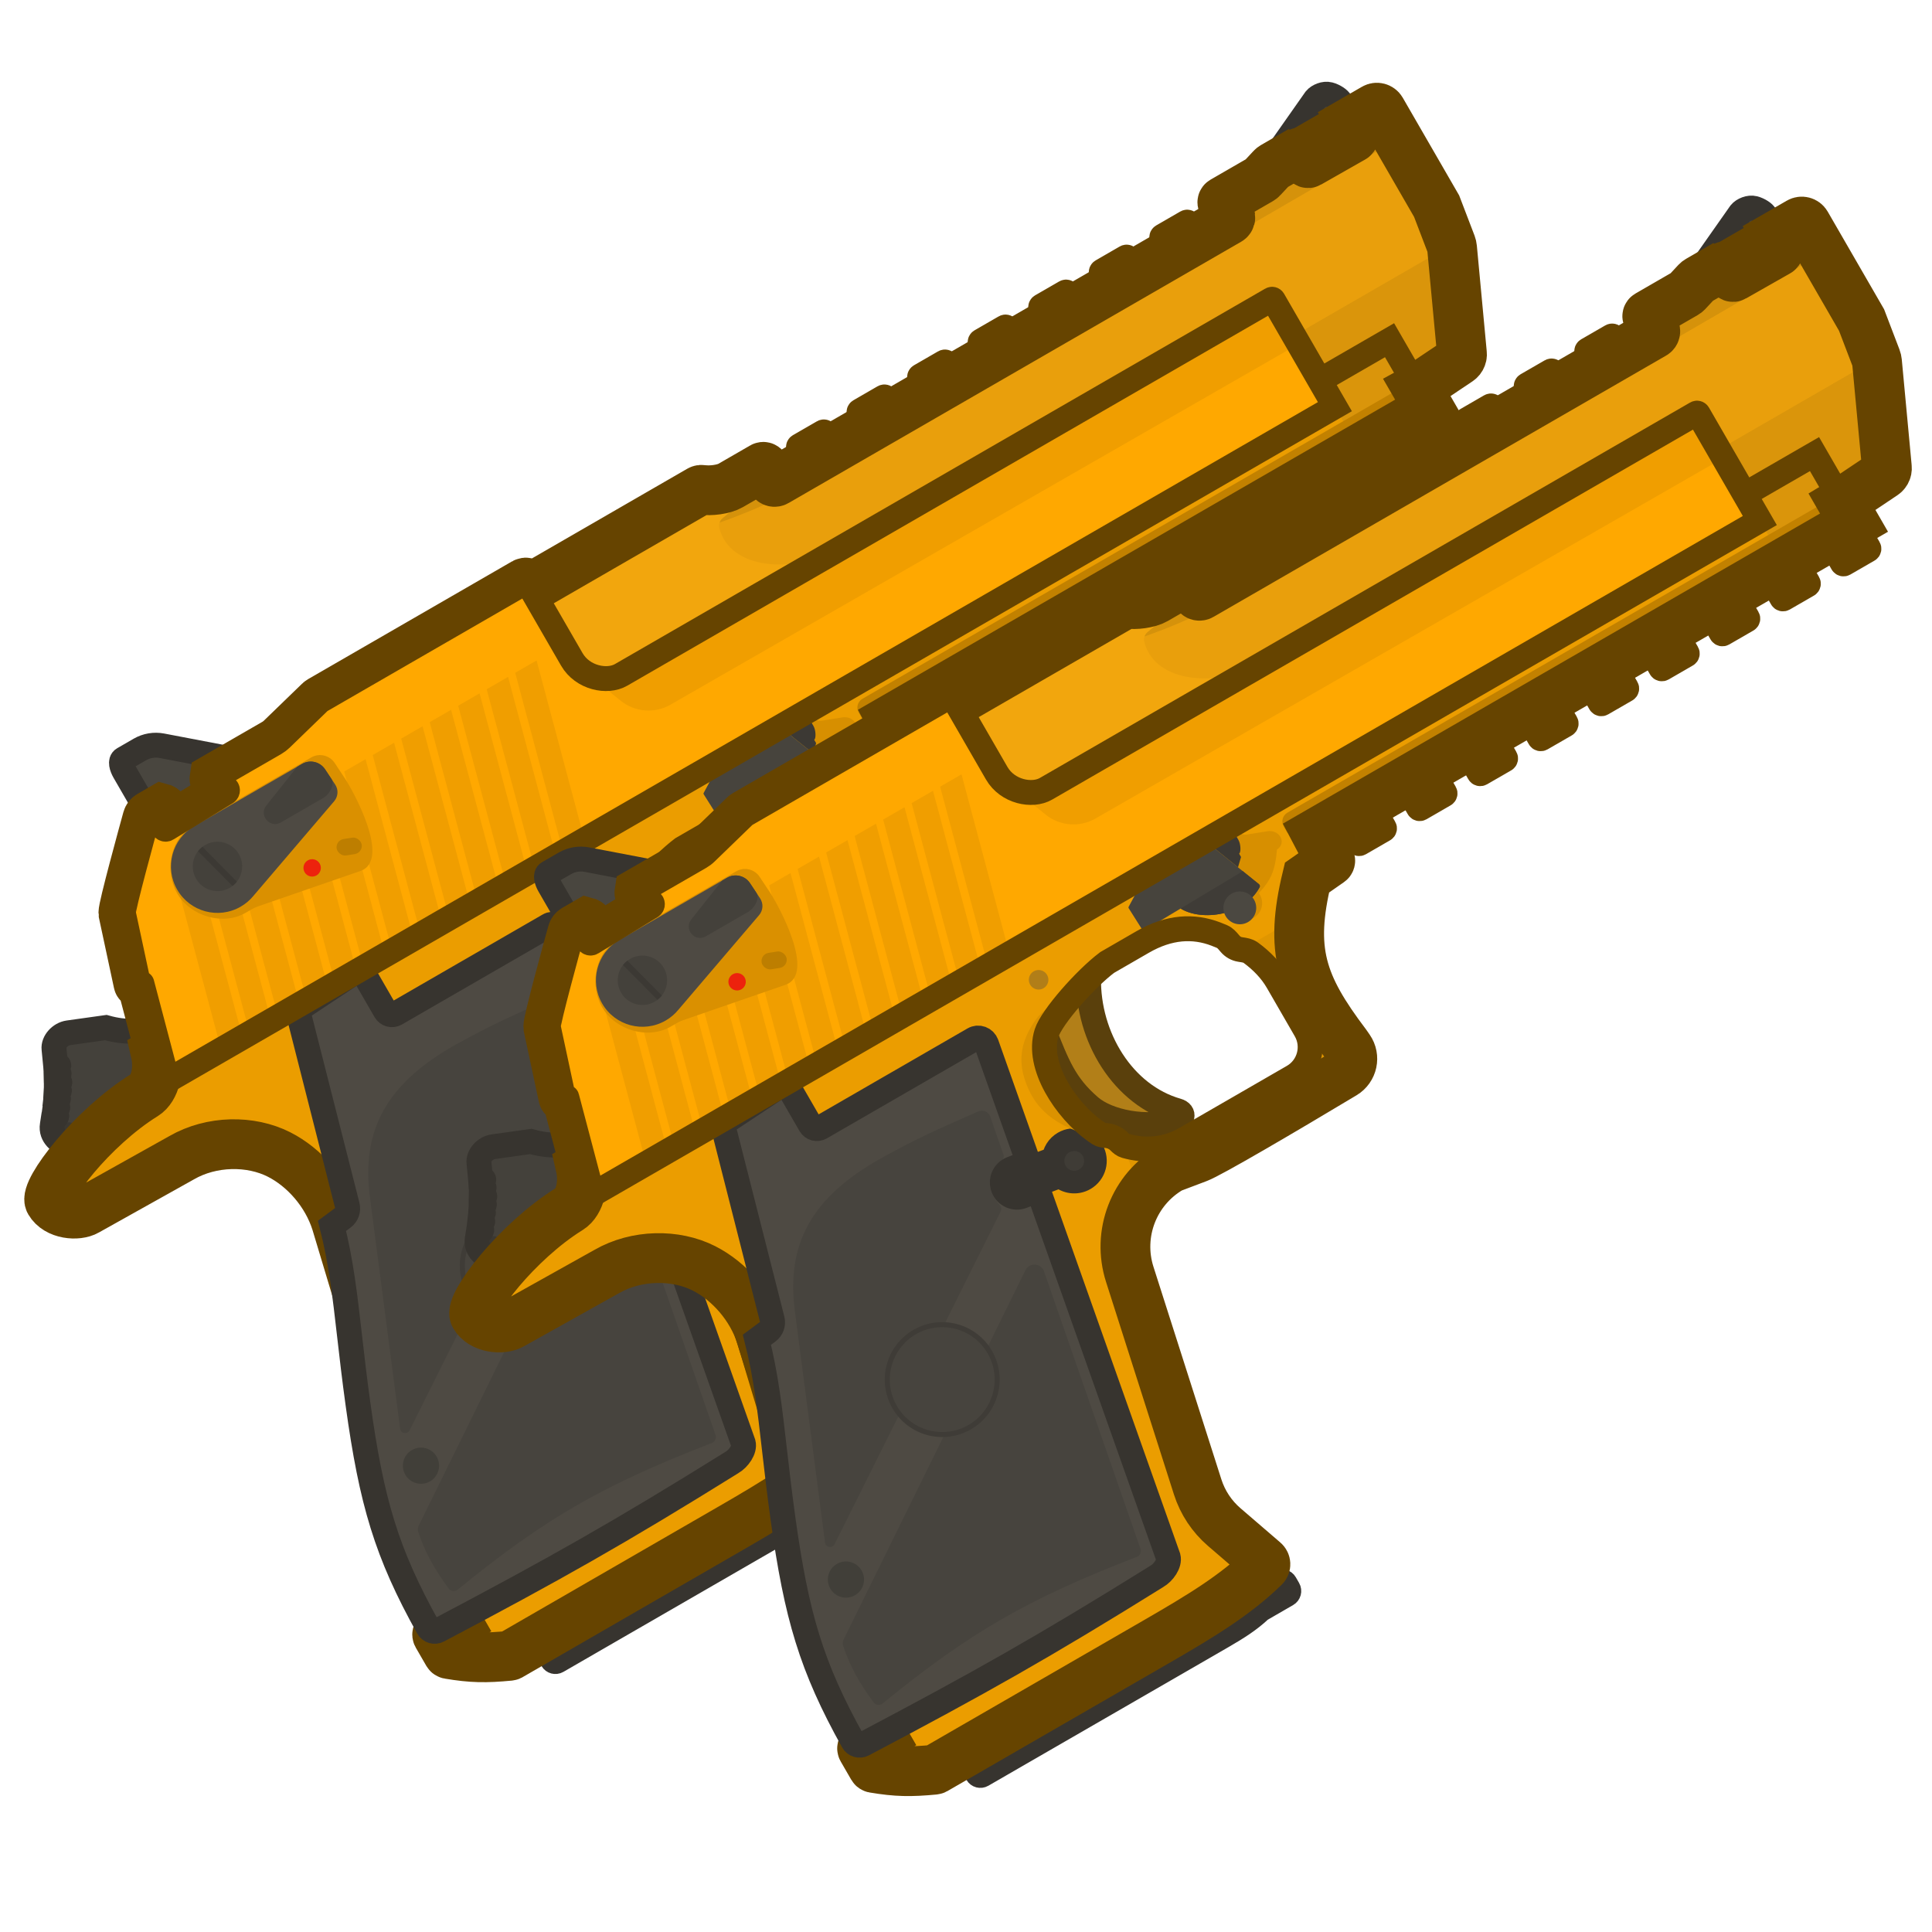 <svg width="110" height="110" viewBox="0 0 110 110" fill="none" xmlns="http://www.w3.org/2000/svg">
<g clip-path="url(#clip0_2397_1733)">
<path d="M42.834 56.756C39.742 55.876 37.728 52.561 37.782 49.189L36.171 50.514L35.218 52.18C35.995 54.125 36.406 55.268 37.857 56.524C38.9 57.425 41.117 57.83 42.773 57.328C42.984 57.263 43.08 57.175 43.103 57.069C43.128 56.955 43.067 56.822 42.834 56.756Z" fill="#B27F18" stroke="#5A400C" stroke-width="1.417" stroke-miterlimit="3.994"/>
<path fill-rule="evenodd" clip-rule="evenodd" d="M2.978 64.056C2.997 63.941 3.015 63.83 3.031 63.721L3.221 63.576C3.236 63.565 3.239 63.545 3.229 63.529L3.091 63.309C3.094 63.284 3.097 63.258 3.101 63.233L3.278 63.082C3.291 63.071 3.294 63.052 3.286 63.038L3.149 62.807C3.152 62.781 3.154 62.755 3.157 62.729L3.316 62.594C3.33 62.582 3.332 62.562 3.322 62.547L3.186 62.346C3.188 62.322 3.189 62.297 3.19 62.273L3.371 62.136C3.387 62.124 3.39 62.101 3.377 62.086L3.205 61.885C3.205 61.852 3.206 61.82 3.206 61.787L3.393 61.661C3.41 61.649 3.413 61.624 3.399 61.608L3.203 61.393C3.203 61.369 3.202 61.345 3.201 61.321L3.357 61.175C3.371 61.163 3.372 61.141 3.359 61.127L3.184 60.925C3.182 60.894 3.18 60.862 3.178 60.829L3.334 60.705C3.35 60.692 3.352 60.667 3.337 60.653L3.15 60.465C3.13 60.231 3.105 59.984 3.075 59.719C3.029 59.318 3.429 58.87 3.887 58.806L6.025 58.506C8.326 59.152 9.721 58.222 10.734 56.464L14.375 59.398L12.641 61.415C12.473 61.61 12.227 61.741 11.97 61.722C8.71 61.48 6.787 62.6 4.941 64.829C4.567 65.281 4.048 65.235 3.765 65.155C3.432 65.062 2.875 64.673 2.978 64.056ZM12.437 59.214C12.596 58.747 12.347 58.239 11.88 58.08C11.413 57.92 10.906 58.17 10.746 58.636C10.587 59.103 10.836 59.611 11.303 59.77C11.77 59.93 12.277 59.681 12.437 59.214Z" fill="#44413B"/>
<circle cx="3.914" cy="64.381" r="0.481" transform="rotate(-98.696 3.914 64.381)" fill="#3B3833"/>
<path fill-rule="evenodd" clip-rule="evenodd" d="M2.978 64.056C2.997 63.941 3.015 63.83 3.031 63.721L3.221 63.576C3.236 63.565 3.239 63.545 3.229 63.529L3.091 63.309C3.094 63.284 3.097 63.258 3.101 63.233L3.278 63.082C3.291 63.071 3.294 63.052 3.286 63.038L3.149 62.807C3.152 62.781 3.154 62.755 3.157 62.729L3.316 62.594C3.33 62.582 3.332 62.562 3.322 62.547L3.186 62.346C3.188 62.322 3.189 62.297 3.19 62.273L3.371 62.136C3.387 62.124 3.39 62.101 3.377 62.086L3.205 61.885C3.205 61.852 3.206 61.82 3.206 61.787L3.393 61.661C3.41 61.649 3.413 61.624 3.399 61.608L3.203 61.393C3.203 61.369 3.202 61.345 3.201 61.321L3.357 61.175C3.371 61.163 3.372 61.141 3.359 61.127L3.184 60.925C3.182 60.894 3.18 60.862 3.178 60.829L3.334 60.705C3.35 60.692 3.352 60.667 3.337 60.653L3.15 60.465C3.13 60.231 3.105 59.984 3.075 59.719C3.029 59.318 3.429 58.87 3.887 58.806L6.025 58.506C8.326 59.152 9.721 58.222 10.734 56.464L14.375 59.398L12.641 61.415C12.473 61.61 12.227 61.741 11.97 61.722C8.71 61.48 6.787 62.6 4.941 64.829C4.567 65.281 4.048 65.235 3.765 65.155C3.432 65.062 2.875 64.673 2.978 64.056ZM12.437 59.214C12.596 58.747 12.347 58.239 11.88 58.08C11.413 57.92 10.906 58.17 10.746 58.636C10.587 59.103 10.836 59.611 11.303 59.77C11.77 59.93 12.277 59.681 12.437 59.214Z" stroke="#37342F" stroke-width="1.417" stroke-miterlimit="3.994"/>
<path fill-rule="evenodd" clip-rule="evenodd" d="M77.036 7.845L74.513 9.279C74.473 9.302 74.421 9.281 74.409 9.237L74.289 8.821C74.25 8.686 74.095 8.623 73.974 8.694L73.276 9.096C73.249 9.112 73.215 9.108 73.193 9.088L72.504 9.486C72.467 9.507 72.433 9.534 72.404 9.565L71.863 10.146C71.834 10.177 71.8 10.204 71.763 10.226L69.63 11.457C69.596 11.477 69.584 11.521 69.604 11.555L70.028 12.29C70.078 12.375 70.048 12.483 69.964 12.532L68.321 13.48C68.237 13.529 68.128 13.5 68.079 13.415L67.655 12.68C67.635 12.646 67.591 12.634 67.557 12.654L66.183 13.447C66.149 13.467 66.137 13.511 66.157 13.545L66.581 14.28C66.63 14.365 66.601 14.474 66.516 14.523L64.874 15.471C64.789 15.52 64.681 15.491 64.632 15.406L64.207 14.671C64.188 14.636 64.144 14.625 64.109 14.645L62.735 15.438C62.701 15.458 62.689 15.502 62.709 15.536L63.133 16.271C63.182 16.356 63.153 16.464 63.068 16.513L61.426 17.461C61.342 17.51 61.233 17.481 61.184 17.396L60.76 16.661C60.74 16.627 60.696 16.615 60.662 16.635L59.288 17.428C59.253 17.448 59.242 17.492 59.261 17.526L59.686 18.261C59.735 18.346 59.706 18.454 59.621 18.503L57.979 19.452C57.894 19.5 57.785 19.471 57.736 19.387L57.312 18.652C57.292 18.617 57.248 18.606 57.214 18.625L55.84 19.419C55.806 19.439 55.794 19.482 55.814 19.517L56.238 20.252C56.287 20.337 56.258 20.445 56.173 20.494L54.531 21.442C54.446 21.491 54.338 21.462 54.289 21.377L53.865 20.642C53.845 20.608 53.801 20.596 53.766 20.616L52.393 21.409C52.358 21.429 52.346 21.473 52.366 21.507L52.791 22.242C52.84 22.327 52.81 22.435 52.726 22.484L51.084 23.433C50.999 23.482 50.89 23.452 50.841 23.368L50.417 22.633C50.397 22.598 50.353 22.587 50.319 22.606L48.945 23.4C48.911 23.419 48.899 23.463 48.919 23.498L49.343 24.233C49.392 24.317 49.363 24.426 49.278 24.475L47.636 25.423C47.551 25.472 47.443 25.443 47.394 25.358L46.969 24.623C46.95 24.589 46.906 24.577 46.871 24.597L45.498 25.39C45.463 25.41 45.451 25.454 45.471 25.488L45.895 26.223C45.944 26.308 45.915 26.416 45.831 26.465L44.188 27.413C44.104 27.462 43.995 27.433 43.946 27.349L43.522 26.614C43.502 26.579 43.458 26.567 43.424 26.587L41.596 27.642C41.202 27.87 40.451 27.961 39.992 27.889C39.938 27.881 39.884 27.889 39.837 27.916L30.209 33.475L32.558 37.543C32.788 37.942 33.131 38.23 33.51 38.41L33.509 38.41C34.139 38.708 34.87 38.71 35.361 38.426L72.391 17.047C72.427 17.026 72.474 17.039 72.495 17.076L76.725 24.404L80.707 22.105L83.051 20.534C83.192 20.439 83.265 20.27 83.236 20.102L81.796 11.736L78.642 6.274C78.563 6.136 78.387 6.089 78.249 6.168L77.001 6.889L77.025 6.929C77.046 6.963 77.035 7.008 77 7.029L76.48 7.329C76.606 7.311 76.905 7.583 77.053 7.737C77.084 7.77 77.076 7.822 77.036 7.845Z" fill="#F2A60D"/>
<path d="M31.211 93.38L31.073 92.978L44.273 85.117L44.808 86.042L31.569 93.403L31.211 93.38Z" fill="#3F3C37"/>
<path fill-rule="evenodd" clip-rule="evenodd" d="M8.86 59.932C9.081 60.889 8.837 61.973 8.231 62.349C5.242 64.2 2.477 67.808 2.832 68.424C3.253 69.153 4.422 69.237 4.941 68.937L10.342 65.919C12.047 64.934 14.27 64.912 15.889 65.732C17.338 66.468 18.611 67.917 19.143 69.597L25.934 92.177L26.039 92.36L24.928 93.001C24.893 93.021 24.882 93.065 24.901 93.1L25.503 94.142C25.514 94.16 25.533 94.173 25.554 94.177C26.881 94.398 27.646 94.405 29.012 94.278C29.022 94.277 29.032 94.273 29.041 94.268L41.628 87.001C44.221 85.504 46.144 84.335 47.793 82.731C47.882 82.643 47.877 82.498 47.782 82.416L45.509 80.461C44.804 79.854 44.282 79.064 43.999 78.179L40.132 66.073C39.392 63.757 40.366 61.238 42.472 60.022C42.48 60.018 42.488 60.014 42.497 60.01L43.995 59.444C44.654 59.204 48.804 56.771 52.317 54.662C52.815 54.363 52.955 53.706 52.624 53.229L52.445 52.97C49.878 49.577 49.225 47.617 50.222 43.484L51.518 42.581C51.547 42.56 51.557 42.523 51.542 42.491L50.737 40.959L81.369 23.274L79.115 19.37L8.86 59.932ZM38.842 48.317L40.864 47.149C42.371 46.279 43.758 46.21 45.031 46.697C45.149 46.742 45.266 46.79 45.381 46.839C45.555 46.914 45.681 47.062 45.804 47.208C45.819 47.226 45.835 47.244 45.851 47.263C45.992 47.427 46.19 47.538 46.404 47.573C46.429 47.577 46.454 47.581 46.479 47.585C46.668 47.614 46.861 47.644 47.014 47.756C47.657 48.226 48.184 48.779 48.546 49.406L50.139 52.165C50.674 53.093 50.356 54.279 49.428 54.815L43.304 58.351C42.207 58.984 41.015 59.076 39.889 58.759C39.75 58.719 39.636 58.623 39.535 58.52C39.33 58.312 39.058 58.19 38.774 58.17C38.632 58.16 38.487 58.136 38.367 58.058C38.291 58.009 38.217 57.958 38.143 57.905C36.494 56.726 34.798 54.186 35.394 52.331C35.688 51.418 37.606 49.246 38.842 48.317Z" fill="#EB9D00"/>
<path d="M8.791 61.032L9.59 60.57L8.193 56.276C8.173 56.227 8.08 56.225 8.009 56.264C7.941 56.302 7.895 56.379 7.902 56.444L8.18 57.89C8.191 57.946 8.186 58.003 8.165 58.056C8.142 58.114 8.138 58.177 8.152 58.237L8.63 60.191C8.638 60.224 8.649 60.255 8.662 60.286L8.741 60.465L8.684 60.961C8.677 61.02 8.74 61.061 8.791 61.032Z" fill="#D89000"/>
<path d="M74.515 9.281L77.038 7.846C77.077 7.824 77.086 7.772 77.055 7.739C76.906 7.584 76.607 7.312 76.481 7.33L77.001 7.03C77.036 7.01 77.048 6.965 77.026 6.93L76.32 5.791C76.255 5.651 75.961 5.452 75.679 5.38C75.406 5.31 75.052 5.458 74.897 5.646L72.948 8.42C72.899 8.489 72.895 8.579 72.937 8.652L73.18 9.071C73.2 9.106 73.243 9.118 73.278 9.098L73.975 8.695C74.097 8.625 74.252 8.688 74.291 8.822L74.41 9.238C74.423 9.283 74.474 9.304 74.515 9.281Z" fill="#44413B" stroke="#37342F" stroke-width="1.417" stroke-miterlimit="3.994"/>
<path d="M73.668 19.109C73.253 18.389 72.838 17.67 72.422 16.951L47.582 31.292C45.212 32.66 41.555 32.458 40.954 30.058C40.903 29.853 40.986 29.641 41.146 29.504C41.952 28.812 42.906 28.154 44.188 27.414C71.642 11.564 74.608 9.852 79.183 7.21L81.796 11.737L82.215 14.174L73.668 19.109Z" fill="#E99F0C"/>
<path d="M45.192 27.901C43.597 28.753 42.545 29.183 40.97 29.756C41.004 29.66 41.065 29.572 41.145 29.503C41.944 28.818 42.889 28.165 44.154 27.433L79.182 7.21L79.596 7.927L45.192 27.901Z" fill="#D5920B"/>
<path d="M73.668 19.109L76.725 24.405L80.707 22.106L83.051 20.535C83.127 20.484 83.183 20.411 83.214 20.329C83.241 20.258 83.249 20.181 83.236 20.103L82.215 14.175L73.668 19.109Z" fill="#DA950B"/>
<path d="M83.237 20.103L82.676 14.11C82.67 14.045 82.655 13.981 82.631 13.92L81.797 11.737L83.237 20.103Z" fill="#D08F0B"/>
<path d="M80.452 21.687L81.368 23.273L50.736 40.958L50.798 41.078L49.141 40.94C49.118 40.938 49.097 40.925 49.085 40.905L48.893 40.572C48.734 40.297 48.828 39.946 49.103 39.787L80.452 21.687Z" fill="#C28100"/>
<path d="M52.289 40.062L53.126 41.512C53.146 41.547 53.19 41.559 53.224 41.539L54.598 40.745C54.633 40.726 54.644 40.682 54.624 40.647L53.787 39.197L52.289 40.062Z" fill="#EB9D00"/>
<path d="M55.737 38.072L56.574 39.522C56.594 39.556 56.638 39.568 56.672 39.548L58.046 38.755C58.08 38.735 58.092 38.691 58.072 38.657L57.235 37.207L55.737 38.072Z" fill="#EB9D00"/>
<path d="M59.184 36.082L60.021 37.531C60.041 37.566 60.085 37.578 60.119 37.558L61.493 36.764C61.528 36.745 61.539 36.701 61.52 36.666L60.682 35.217L59.184 36.082Z" fill="#EB9D00"/>
<path d="M62.632 34.091L63.469 35.541C63.489 35.575 63.533 35.587 63.567 35.567L64.941 34.774C64.975 34.754 64.987 34.71 64.967 34.676L64.13 33.226L62.632 34.091Z" fill="#EB9D00"/>
<path d="M66.079 32.101L66.916 33.55C66.936 33.585 66.98 33.597 67.015 33.577L68.388 32.784C68.423 32.764 68.435 32.72 68.415 32.685L67.578 31.236L66.079 32.101Z" fill="#EB9D00"/>
<path d="M69.527 30.11L70.364 31.56C70.384 31.594 70.428 31.606 70.462 31.586L71.836 30.793C71.87 30.773 71.882 30.729 71.862 30.695L71.025 29.245L69.527 30.11Z" fill="#EB9D00"/>
<path d="M72.975 28.12L73.812 29.57C73.832 29.604 73.875 29.616 73.91 29.596L75.284 28.803C75.318 28.783 75.33 28.739 75.31 28.704L74.473 27.255L72.975 28.12Z" fill="#EB9D00"/>
<path d="M76.422 26.129L77.259 27.579C77.279 27.613 77.323 27.625 77.357 27.605L78.731 26.812C78.766 26.792 78.777 26.748 78.757 26.714L77.92 25.264L76.422 26.129Z" fill="#EB9D00"/>
<path d="M79.87 24.139L80.707 25.589C80.727 25.623 80.771 25.635 80.805 25.615L82.179 24.822C82.213 24.802 82.225 24.758 82.205 24.724C81.989 24.349 81.444 23.4 81.368 23.274L79.87 24.139Z" fill="#EB9D00"/>
<path d="M52.289 40.062L53.126 41.512C53.146 41.547 53.19 41.559 53.224 41.539L54.598 40.745C54.633 40.726 54.644 40.682 54.624 40.647L53.787 39.197L52.289 40.062Z" stroke="#664400" stroke-width="1.417" stroke-miterlimit="3.994"/>
<path d="M55.737 38.072L56.574 39.522C56.594 39.556 56.638 39.568 56.672 39.548L58.046 38.755C58.08 38.735 58.092 38.691 58.072 38.657L57.235 37.207L55.737 38.072Z" stroke="#664400" stroke-width="1.417" stroke-miterlimit="3.994"/>
<path d="M59.184 36.082L60.021 37.531C60.041 37.566 60.085 37.578 60.119 37.558L61.493 36.764C61.528 36.745 61.539 36.701 61.52 36.666L60.682 35.217L59.184 36.082Z" stroke="#664400" stroke-width="1.417" stroke-miterlimit="3.994"/>
<path d="M62.632 34.091L63.469 35.541C63.489 35.575 63.533 35.587 63.567 35.567L64.941 34.774C64.975 34.754 64.987 34.71 64.967 34.676L64.13 33.226L62.632 34.091Z" stroke="#664400" stroke-width="1.417" stroke-miterlimit="3.994"/>
<path d="M66.079 32.101L66.916 33.55C66.936 33.585 66.98 33.597 67.015 33.577L68.388 32.784C68.423 32.764 68.435 32.72 68.415 32.685L67.578 31.236L66.079 32.101Z" stroke="#664400" stroke-width="1.417" stroke-miterlimit="3.994"/>
<path d="M69.527 30.11L70.364 31.56C70.384 31.594 70.428 31.606 70.462 31.586L71.836 30.793C71.87 30.773 71.882 30.729 71.862 30.695L71.025 29.245L69.527 30.11Z" stroke="#664400" stroke-width="1.417" stroke-miterlimit="3.994"/>
<path d="M72.975 28.12L73.812 29.57C73.832 29.604 73.875 29.616 73.91 29.596L75.284 28.803C75.318 28.783 75.33 28.739 75.31 28.704L74.473 27.255L72.975 28.12Z" stroke="#664400" stroke-width="1.417" stroke-miterlimit="3.994"/>
<path d="M76.422 26.129L77.259 27.579C77.279 27.613 77.323 27.625 77.357 27.605L78.731 26.812C78.766 26.792 78.777 26.748 78.757 26.714L77.92 25.264L76.422 26.129Z" stroke="#664400" stroke-width="1.417" stroke-miterlimit="3.994"/>
<path d="M79.87 24.139L80.707 25.589C80.727 25.623 80.771 25.635 80.805 25.615L82.179 24.822C82.213 24.802 82.225 24.758 82.205 24.724C81.989 24.349 81.444 23.4 81.368 23.274L79.87 24.139Z" stroke="#664400" stroke-width="1.417" stroke-miterlimit="3.994"/>
<circle cx="34.938" cy="49.301" r="0.557" transform="rotate(-30 34.938 49.301)" fill="#B17E18"/>
<path d="M43.191 42.099L43.023 45.245C43.73 45.678 44.859 45.746 45.848 45.396L45.861 45.42C46.128 45.882 46.718 46.04 47.18 45.773C47.642 45.506 47.801 44.916 47.534 44.454C47.516 44.424 47.498 44.394 47.477 44.366C48.172 43.616 48.406 43.087 48.51 41.883C49.093 41.509 48.65 40.7 47.915 40.853L46.783 41.034C46.633 41.058 46.481 41.013 46.368 40.912L46.078 40.652C46.015 40.596 45.935 40.565 45.855 40.561L43.191 42.099Z" fill="#D78F00"/>
<path d="M37.538 60.602C38.085 60.286 38.273 59.586 37.957 59.039C37.641 58.491 36.941 58.304 36.393 58.62C36.059 58.813 35.858 59.15 35.826 59.508L34.08 60.163C33.824 60.259 33.694 60.545 33.79 60.801C33.886 61.058 34.172 61.188 34.429 61.092L36.174 60.438C36.532 60.781 37.087 60.862 37.538 60.602Z" fill="#57534B" stroke="#37342F" stroke-width="1.417" stroke-miterlimit="3.994"/>
<path d="M38.209 48.844L35.389 50.962C35.159 51.135 34.947 51.334 34.78 51.569C33.836 52.902 33.674 54.183 34.475 55.754C35.148 57.074 36.504 57.873 38.296 58.247C38.359 58.26 38.425 58.26 38.488 58.248L38.856 58.178C38.829 58.174 38.802 58.171 38.775 58.169C38.632 58.159 38.487 58.135 38.367 58.057C38.292 58.008 38.217 57.957 38.144 57.904C36.495 56.725 34.798 54.185 35.395 52.331C35.642 51.563 37.037 49.905 38.209 48.844Z" fill="#DB9200"/>
<path d="M45.343 86.713L31.725 94.575C31.627 94.632 31.502 94.598 31.446 94.501L31.067 93.845C31.011 93.747 31.044 93.622 31.142 93.566L48.679 83.596C48.782 83.537 48.913 83.573 48.972 83.675L49.156 83.994C49.216 84.097 49.181 84.229 49.077 84.288L47.569 85.159C46.941 85.748 46.301 86.16 45.343 86.713Z" fill="#46433C"/>
<path d="M31.073 92.978L31.21 93.379L31.442 93.394L31.14 93.566C31.043 93.623 31.009 93.748 31.066 93.845L31.444 94.501C31.501 94.599 31.626 94.632 31.723 94.576L45.341 86.713C46.3 86.16 46.94 85.748 47.568 85.159L49.076 84.289C49.179 84.229 49.215 84.097 49.155 83.994L48.971 83.676C48.912 83.573 48.781 83.538 48.678 83.596L44.701 85.857L44.273 85.117L31.073 92.978Z" stroke="#37342F" stroke-width="1.417" stroke-miterlimit="3.994"/>
<circle cx="36.966" cy="59.614" r="0.564" transform="rotate(-30 36.966 59.614)" fill="#3F3C36"/>
<path d="M44.589 41.525L47.483 43.86C47.535 43.902 47.551 43.974 47.519 44.033C46.641 45.664 44.223 45.981 43.022 45.245L41.009 46.455C40.942 46.495 40.856 46.474 40.814 46.408L40.065 45.222C40.051 45.2 40.05 45.172 40.062 45.15L40.938 43.526L44.427 41.512C44.478 41.482 44.543 41.487 44.589 41.525Z" fill="#47443D"/>
<path d="M46.563 43.116L47.484 43.86C47.536 43.901 47.552 43.974 47.52 44.033C46.642 45.663 44.224 45.981 43.023 45.245C38.502 47.962 45.601 43.694 46.563 43.116Z" fill="#3F3C37"/>
<circle cx="46.395" cy="45.207" r="0.934" transform="rotate(-30 46.395 45.207)" fill="#4B4841"/>
<path d="M46.293 42.897L44.592 41.524C44.546 41.487 44.481 41.482 44.43 41.512L45.672 40.795C45.809 40.715 45.985 40.762 46.064 40.9L46.318 41.339C46.455 41.577 46.469 42.054 46.356 42.119L46.467 42.311L46.293 42.897Z" fill="#3C3934"/>
<path d="M12.877 45.128L9.508 47.193C9.402 47.257 9.268 47.176 9.276 47.052L9.336 46.191C9.344 46.069 9.213 45.988 9.108 46.049L8.57 46.359C8.533 46.38 8.487 46.368 8.466 46.331L7.081 43.934C6.928 43.668 6.828 43.329 7.022 43.217L7.963 42.673C8.343 42.454 8.789 42.378 9.22 42.461L12.544 43.095C12.609 43.108 12.666 43.148 12.699 43.206L12.994 43.716C13.015 43.753 13.002 43.8 12.965 43.821L12.285 44.202C12.187 44.257 12.181 44.397 12.275 44.461L12.883 44.872C12.975 44.934 12.972 45.071 12.877 45.128Z" fill="#49463F" stroke="#37342F" stroke-width="1.417" stroke-miterlimit="3.994"/>
<path d="M49.828 45.666L46.5 47.587C46.681 47.616 46.864 47.647 47.011 47.755C47.654 48.224 48.181 48.778 48.543 49.405L50.136 52.164C50.672 53.092 50.353 54.278 49.426 54.814L43.301 58.35C42.204 58.983 41.012 59.074 39.886 58.757C39.809 58.736 39.74 58.696 39.676 58.648C40.137 59.633 40.432 60.56 40.703 61.705C41.138 61.028 41.734 60.445 42.469 60.021C42.477 60.016 42.486 60.012 42.494 60.009L43.993 59.443C44.651 59.202 48.801 56.769 52.314 54.66C52.812 54.362 52.952 53.705 52.622 53.227L52.442 52.968C50.372 50.233 49.547 48.428 49.828 45.666Z" fill="#E09600"/>
<path d="M68.079 13.417C68.128 13.502 68.236 13.531 68.321 13.482L66.516 14.524L64.873 15.473L63.068 16.515L61.426 17.463L59.62 18.505L57.978 19.454L56.173 20.496L54.531 21.444L52.725 22.486L51.083 23.434L49.278 24.477L47.636 25.425L45.83 26.467C45.915 26.418 45.944 26.31 45.895 26.225L45.471 25.49C45.451 25.456 45.463 25.412 45.497 25.392L46.871 24.599C46.905 24.579 46.949 24.591 46.969 24.625L47.393 25.36C47.442 25.445 47.551 25.474 47.636 25.425L49.278 24.477C49.362 24.428 49.392 24.319 49.343 24.235L48.918 23.5C48.898 23.465 48.91 23.421 48.945 23.402L50.318 22.608C50.353 22.588 50.397 22.6 50.417 22.635L50.841 23.37C50.89 23.454 50.998 23.483 51.083 23.434L52.725 22.486C52.81 22.437 52.839 22.329 52.79 22.244L52.366 21.509C52.346 21.475 52.358 21.431 52.392 21.411L53.766 20.618C53.8 20.598 53.844 20.61 53.864 20.644L54.288 21.379C54.337 21.464 54.446 21.493 54.531 21.444L56.173 20.496C56.258 20.447 56.287 20.338 56.238 20.254L55.813 19.519C55.794 19.484 55.805 19.441 55.84 19.421L57.214 18.628C57.248 18.608 57.292 18.619 57.312 18.654L57.736 19.389C57.785 19.474 57.893 19.503 57.978 19.454L59.62 18.505C59.705 18.456 59.734 18.348 59.685 18.263L59.261 17.528C59.241 17.494 59.253 17.45 59.287 17.43L60.661 16.637C60.696 16.617 60.739 16.629 60.759 16.663L61.184 17.398C61.233 17.483 61.341 17.512 61.426 17.463L63.068 16.515C63.153 16.466 63.182 16.358 63.133 16.273L62.709 15.538C62.689 15.504 62.7 15.46 62.735 15.44L64.109 14.646C64.143 14.627 64.187 14.639 64.207 14.673L64.631 15.408C64.68 15.492 64.789 15.522 64.873 15.473L66.516 14.524C66.6 14.476 66.629 14.367 66.581 14.282L66.156 13.547C66.136 13.513 66.148 13.469 66.183 13.449L67.556 12.656C67.591 12.636 67.635 12.648 67.654 12.682L68.079 13.417Z" fill="#F2A60D" stroke="#664400" stroke-width="1.417" stroke-miterlimit="3.994"/>
<path fill-rule="evenodd" clip-rule="evenodd" d="M8.86 59.932C9.081 60.889 8.837 61.973 8.231 62.349C5.242 64.2 2.477 67.808 2.832 68.424C3.253 69.153 4.422 69.237 4.941 68.937L10.342 65.919C12.047 64.934 14.27 64.912 15.889 65.732C17.338 66.468 18.611 67.917 19.143 69.597L25.934 92.177L26.039 92.36L24.928 93.001C24.893 93.021 24.882 93.065 24.901 93.1L25.503 94.142C25.514 94.16 25.533 94.173 25.554 94.177C26.881 94.398 27.646 94.405 29.012 94.278C29.022 94.277 29.032 94.273 29.041 94.268L41.628 87.001C44.221 85.504 46.144 84.335 47.793 82.731C47.882 82.643 47.877 82.498 47.782 82.416L45.509 80.461C44.804 79.854 44.282 79.064 43.999 78.179L40.132 66.073C39.392 63.757 40.366 61.238 42.472 60.022C42.48 60.018 42.488 60.014 42.497 60.01L43.995 59.444C44.654 59.204 48.804 56.771 52.317 54.662C52.815 54.363 52.955 53.706 52.624 53.229L52.445 52.97C49.878 49.577 49.225 47.617 50.222 43.484L51.518 42.581C51.547 42.56 51.557 42.523 51.542 42.491L50.737 40.959L81.369 23.274L79.115 19.37L8.86 59.932ZM38.842 48.317L40.864 47.149C42.371 46.279 43.758 46.21 45.031 46.697C45.149 46.742 45.266 46.79 45.381 46.839C45.555 46.914 45.681 47.062 45.804 47.208C45.819 47.226 45.835 47.244 45.851 47.263C45.992 47.427 46.19 47.538 46.404 47.573C46.429 47.577 46.454 47.581 46.479 47.585C46.668 47.614 46.861 47.644 47.014 47.756C47.657 48.226 48.184 48.779 48.546 49.406L50.139 52.165C50.674 53.093 50.356 54.279 49.428 54.815L43.304 58.351C42.207 58.984 41.015 59.076 39.889 58.759C39.75 58.719 39.636 58.623 39.535 58.52C39.33 58.312 39.058 58.19 38.774 58.17C38.632 58.16 38.487 58.136 38.367 58.058C38.291 58.009 38.217 57.958 38.143 57.905C36.494 56.726 34.798 54.186 35.394 52.331C35.688 51.418 37.606 49.246 38.842 48.317Z" stroke="#664400" stroke-width="1.417" stroke-miterlimit="3.994"/>
<path d="M9.509 47.191L12.878 45.127C12.973 45.069 12.976 44.933 12.884 44.871L12.275 44.459C12.223 44.424 12.201 44.364 12.21 44.308L15.656 42.319C15.78 42.247 15.895 42.16 15.999 42.06L18.195 39.934C18.209 39.92 18.224 39.909 18.24 39.9L29.866 33.188C29.939 33.145 30.032 33.17 30.074 33.243L30.208 33.475L39.836 27.916C39.883 27.889 39.938 27.881 39.991 27.89C40.45 27.962 41.201 27.871 41.596 27.643L43.423 26.588C43.457 26.568 43.501 26.58 43.521 26.614L43.945 27.349C43.994 27.434 44.103 27.463 44.188 27.414L69.963 12.533C70.047 12.483 70.077 12.375 70.028 12.29L69.603 11.555C69.584 11.521 69.595 11.477 69.63 11.457L71.762 10.226C71.799 10.204 71.833 10.178 71.862 10.146L72.403 9.566C72.432 9.534 72.466 9.508 72.503 9.486L73.192 9.088C73.214 9.108 73.248 9.113 73.275 9.097L73.973 8.694C74.094 8.624 74.249 8.686 74.288 8.821L74.408 9.237C74.421 9.282 74.472 9.303 74.512 9.28L77.035 7.845C77.075 7.823 77.084 7.77 77.052 7.738C76.904 7.583 76.618 7.341 76.479 7.329L76.999 7.029C77.034 7.009 77.045 6.963 77.024 6.929L77 6.89L78.249 6.169C78.386 6.089 78.562 6.137 78.641 6.274L81.795 11.737L82.63 13.919C82.653 13.98 82.668 14.044 82.674 14.109L83.235 20.103C83.24 20.134 83.242 20.166 83.241 20.197C83.239 20.242 83.229 20.286 83.213 20.328C83.182 20.41 83.126 20.483 83.05 20.534L80.707 22.105L80.696 22.111L81.367 23.272L50.735 40.958L51.54 42.489C51.555 42.521 51.545 42.559 51.516 42.579L50.22 43.483C49.223 47.616 49.876 49.575 52.443 52.968L52.623 53.227C52.953 53.705 52.813 54.362 52.315 54.66C48.802 56.769 44.652 59.203 43.993 59.443L42.495 60.009C42.489 60.011 42.483 60.014 42.477 60.017L42.47 60.021C40.364 61.237 39.39 63.756 40.13 66.072L43.997 78.177C44.28 79.063 44.803 79.853 45.507 80.46L47.78 82.415C47.875 82.497 47.88 82.642 47.791 82.729C46.142 84.334 44.219 85.503 41.626 87L29.04 94.267C29.03 94.272 29.02 94.275 29.01 94.276C27.644 94.404 26.879 94.397 25.552 94.175C25.531 94.172 25.512 94.159 25.501 94.141L24.899 93.098C24.88 93.064 24.891 93.02 24.926 93L26.037 92.358L25.932 92.176L19.142 69.596C18.609 67.916 17.336 66.466 15.886 65.731C14.268 64.91 12.045 64.933 10.34 65.917L4.939 68.936C4.42 69.236 3.251 69.152 2.83 68.423C2.475 67.807 5.24 64.198 8.23 62.347C8.835 61.972 9.079 60.887 8.858 59.93L9.083 59.801L8.078 55.992C8.073 55.971 8.051 55.959 8.03 55.965L7.926 55.998C7.905 56.005 7.882 55.992 7.878 55.97L7.025 51.989C6.994 51.697 8.179 47.387 8.393 46.612C8.415 46.535 8.465 46.471 8.534 46.431L9.225 46.032C9.29 46.05 9.342 46.112 9.337 46.19L9.277 47.051C9.269 47.174 9.403 47.256 9.509 47.191Z" stroke="#664400" stroke-width="2.834" stroke-miterlimit="3.994"/>
<path d="M17.057 57.954L19.776 68.647C19.841 68.902 19.745 69.171 19.534 69.327L18.902 69.794C19.419 71.835 19.634 73.712 19.901 76.048C20.034 77.209 20.18 78.484 20.383 79.949C21.154 85.526 22.006 88.416 24.372 92.663C24.486 92.866 24.743 92.94 24.949 92.832C31.522 89.366 35.261 87.26 41.669 83.27C42.057 83.045 42.413 82.528 42.32 82.172L35.04 61.619C34.972 61.428 34.76 61.331 34.571 61.404L34.012 61.622C33.582 61.79 33.097 61.577 32.93 61.147C32.762 60.717 32.975 60.232 33.405 60.065L34.033 59.82C34.214 59.749 34.307 59.548 34.242 59.365L31.971 52.953C31.866 52.656 31.517 52.528 31.245 52.685L22.53 57.717C22.324 57.836 22.06 57.765 21.941 57.559L20.882 55.724C20.696 55.402 20.276 55.303 19.965 55.509L17.327 57.255C17.098 57.407 16.989 57.688 17.057 57.954Z" fill="#4E4A43"/>
<path d="M34.19 65.838C34.416 65.38 35.081 65.421 35.249 65.903L40.742 81.704C40.806 81.888 40.71 82.089 40.529 82.159C34.351 84.549 31.067 86.422 26.058 90.507C25.901 90.635 25.665 90.609 25.544 90.445C24.707 89.303 24.186 88.346 23.815 87.229C23.774 87.107 23.785 86.974 23.842 86.858L34.19 65.838Z" fill="#47443E"/>
<circle cx="23.969" cy="83.45" r="1.03" transform="rotate(-30 23.969 83.45)" fill="#413F39"/>
<path d="M32.942 59.267C32.98 59.376 32.948 59.497 32.864 59.578C32.41 60.014 32.181 60.402 32.16 60.807C32.139 61.216 32.329 61.642 32.751 62.163C32.824 62.253 32.84 62.377 32.788 62.481L23.322 81.436C23.195 81.69 22.817 81.626 22.78 81.345L21.062 68.164C20.567 64.368 21.989 61.681 25.984 59.457C27.981 58.346 29.234 57.795 31.163 56.946C31.275 56.897 31.39 56.846 31.507 56.795C31.776 56.677 32.089 56.813 32.185 57.09L32.942 59.267Z" fill="#47443E"/>
<circle cx="29.45" cy="72.064" r="3.271" transform="rotate(-30 29.45 72.064)" fill="#3F3C37"/>
<circle cx="29.45" cy="72.065" r="2.985" transform="rotate(-30 29.45 72.065)" fill="#47443E"/>
<path d="M17.057 57.954L19.776 68.647C19.841 68.902 19.745 69.171 19.534 69.327L18.902 69.794C19.419 71.835 19.634 73.712 19.901 76.048C20.034 77.209 20.18 78.484 20.383 79.949C21.154 85.526 22.006 88.416 24.372 92.663C24.486 92.866 24.743 92.94 24.949 92.832C31.522 89.366 35.261 87.26 41.669 83.27C42.057 83.045 42.413 82.528 42.32 82.172L35.04 61.619C34.972 61.428 34.76 61.331 34.571 61.404L34.012 61.622C33.582 61.79 33.097 61.577 32.93 61.147C32.762 60.717 32.975 60.232 33.405 60.065L34.033 59.82C34.214 59.749 34.307 59.548 34.242 59.365L31.971 52.953C31.866 52.656 31.517 52.528 31.245 52.685L22.53 57.717C22.324 57.836 22.06 57.765 21.941 57.559L20.882 55.724C20.696 55.402 20.276 55.303 19.965 55.509L17.327 57.255C17.098 57.407 16.989 57.688 17.057 57.954Z" stroke="#37342F" stroke-width="1.417" stroke-miterlimit="3.994"/>
<path d="M9.509 47.191L12.878 45.127C12.973 45.069 12.976 44.933 12.884 44.871L12.275 44.459C12.223 44.423 12.201 44.364 12.21 44.308L15.656 42.319C15.78 42.247 15.895 42.16 15.999 42.06L18.195 39.933C18.209 39.92 18.224 39.909 18.24 39.899L29.866 33.187C29.939 33.145 30.032 33.17 30.074 33.243L32.557 37.543C33.169 38.603 34.572 38.881 35.361 38.426L72.39 17.047C72.426 17.026 72.473 17.039 72.494 17.075L76.003 23.154L9.625 61.477C9.581 61.503 9.526 61.48 9.513 61.431L8.078 55.992C8.073 55.971 8.051 55.958 8.03 55.965L7.926 55.998C7.905 56.005 7.882 55.992 7.878 55.97L7.025 51.989C6.994 51.696 8.179 47.386 8.393 46.612C8.415 46.535 8.465 46.47 8.534 46.43L9.225 46.032C9.29 46.05 9.342 46.112 9.337 46.19L9.277 47.05C9.269 47.174 9.403 47.256 9.509 47.191Z" fill="#FFA800"/>
<path d="M33.51 38.411C34.139 38.71 34.87 38.711 35.362 38.427L72.391 17.049C72.427 17.028 72.474 17.04 72.495 17.077L73.941 19.582L38.172 40.122C37.27 40.64 36.142 40.549 35.335 39.893L33.51 38.411Z" fill="#F09E00"/>
<path d="M13.812 59.061L12.595 59.764L9.863 49.548L11.08 48.845L13.812 59.061Z" fill="#F09E00"/>
<path d="M15.435 58.124L14.217 58.827L11.485 48.611L12.702 47.909L15.435 58.124Z" fill="#F09E00"/>
<path d="M17.057 57.187L15.84 57.89L13.108 47.675L14.325 46.972L17.057 57.187Z" fill="#F09E00"/>
<path d="M18.68 56.251L17.463 56.953L14.73 46.738L15.948 46.035L18.68 56.251Z" fill="#F09E00"/>
<path d="M20.302 55.314L19.085 56.017L16.353 45.801L17.57 45.098L20.302 55.314Z" fill="#F09E00"/>
<path d="M21.925 54.377L20.708 55.08L17.976 44.864L19.193 44.161L21.925 54.377Z" fill="#F09E00"/>
<path d="M23.547 53.44L22.33 54.143L19.598 43.927L20.815 43.225L23.547 53.44Z" fill="#F09E00"/>
<path d="M25.17 52.504L23.953 53.206L21.221 42.99L22.438 42.288L25.17 52.504Z" fill="#F09E00"/>
<path d="M26.793 51.567L25.575 52.269L22.843 42.054L24.06 41.351L26.793 51.567Z" fill="#F09E00"/>
<path d="M28.415 50.63L27.198 51.333L24.466 41.117L25.683 40.414L28.415 50.63Z" fill="#F09E00"/>
<path d="M30.038 49.693L28.821 50.396L26.088 40.18L27.306 39.477L30.038 49.693Z" fill="#F09E00"/>
<path d="M31.66 48.756L30.443 49.459L27.711 39.243L28.928 38.541L31.66 48.756Z" fill="#F09E00"/>
<path d="M33.283 47.819L32.066 48.522L29.334 38.306L30.551 37.604L33.283 47.819Z" fill="#F09E00"/>
<path d="M17.72 43.126L10.977 47.019C9.685 47.765 9.348 49.58 10.095 50.873C10.841 52.165 12.688 52.719 13.981 51.973L14.345 51.763C14.456 51.699 14.573 51.645 14.694 51.604L20.538 49.583C22.273 48.952 20.11 45.032 19.643 44.328L19.054 43.439C18.762 42.999 18.178 42.861 17.72 43.126Z" fill="#DA9000"/>
<path d="M17.2 43.493L11.057 47.039C9.792 47.77 9.358 49.388 10.089 50.654C10.819 51.92 12.438 52.353 13.703 51.622C13.993 51.455 14.239 51.242 14.438 50.996L19.026 45.619C19.255 45.351 19.279 44.963 19.084 44.669L18.506 43.799C18.22 43.368 17.648 43.234 17.2 43.493Z" fill="#4E4A43"/>
<path d="M16.922 43.653L15.162 45.865C14.718 46.423 15.374 47.184 15.992 46.827L18.396 45.439C18.785 45.215 19.069 44.655 18.872 44.351L18.506 43.799C18.22 43.368 17.648 43.234 17.2 43.492L16.922 43.653Z" fill="#44413B"/>
<circle cx="12.382" cy="49.33" r="1.406" transform="rotate(-30 12.382 49.33)" fill="#44413B"/>
<path d="M13.238 50.445L11.273 48.463C11.345 48.372 11.428 48.288 11.524 48.215L13.488 50.197C13.417 50.288 13.333 50.372 13.238 50.445Z" fill="#3C3934"/>
<rect x="19.094" y="47.844" width="1.443" height="0.946" rx="0.473" transform="rotate(-8.936 19.094 47.844)" fill="#BD7E00"/>
<circle cx="17.773" cy="49.414" r="0.495" transform="rotate(-30 17.773 49.414)" fill="#ED220D"/>
<path d="M9.509 47.191L12.878 45.127C12.973 45.069 12.976 44.933 12.884 44.871L12.275 44.459C12.223 44.423 12.201 44.364 12.21 44.308L15.656 42.319C15.78 42.247 15.895 42.16 15.999 42.06L18.195 39.933C18.209 39.92 18.224 39.909 18.24 39.899L29.866 33.187C29.939 33.145 30.032 33.17 30.074 33.243L32.557 37.543C33.169 38.603 34.572 38.881 35.361 38.426L72.39 17.047C72.426 17.026 72.473 17.039 72.494 17.075L76.003 23.154L9.625 61.477C9.581 61.503 9.526 61.48 9.513 61.431L8.078 55.992C8.073 55.971 8.051 55.958 8.03 55.965L7.926 55.998C7.905 56.005 7.882 55.992 7.878 55.97L7.025 51.989C6.994 51.696 8.179 47.386 8.393 46.612C8.415 46.535 8.465 46.47 8.534 46.43L9.225 46.032C9.29 46.05 9.342 46.112 9.337 46.19L9.277 47.05C9.269 47.174 9.403 47.256 9.509 47.191Z" stroke="#664400" stroke-width="1.417" stroke-miterlimit="3.994"/>
<path d="M67.029 63.24C63.937 62.36 61.923 59.045 61.978 55.673L60.366 56.998L59.413 58.665C60.191 60.609 60.601 61.753 62.052 63.008C63.095 63.91 65.312 64.314 66.968 63.812C67.179 63.748 67.275 63.66 67.298 63.553C67.323 63.439 67.262 63.307 67.029 63.24Z" fill="#B27F18" stroke="#5A400C" stroke-width="1.417" stroke-miterlimit="3.994"/>
<path fill-rule="evenodd" clip-rule="evenodd" d="M27.173 70.54C27.192 70.425 27.21 70.313 27.227 70.204L27.416 70.059C27.431 70.048 27.434 70.028 27.425 70.013L27.286 69.793C27.289 69.767 27.293 69.742 27.296 69.716L27.474 69.565C27.486 69.554 27.49 69.536 27.481 69.521L27.344 69.29C27.347 69.264 27.349 69.238 27.352 69.212L27.511 69.077C27.525 69.066 27.528 69.046 27.518 69.031L27.381 68.83C27.383 68.805 27.384 68.781 27.386 68.756L27.566 68.62C27.582 68.608 27.585 68.585 27.572 68.569L27.4 68.368C27.401 68.336 27.401 68.303 27.401 68.271L27.588 68.144C27.606 68.132 27.608 68.108 27.594 68.092L27.399 67.877C27.398 67.853 27.397 67.829 27.397 67.804L27.552 67.659C27.566 67.646 27.567 67.624 27.555 67.61L27.379 67.409C27.377 67.377 27.375 67.345 27.373 67.313L27.529 67.188C27.546 67.175 27.547 67.151 27.532 67.136L27.346 66.948C27.326 66.714 27.3 66.468 27.27 66.202C27.224 65.802 27.624 65.354 28.082 65.29L30.221 64.99C32.521 65.635 33.916 64.705 34.929 62.947L38.571 65.881L36.836 67.898C36.669 68.094 36.422 68.225 36.166 68.206C32.906 67.963 30.982 69.083 29.137 71.312C28.763 71.764 28.243 71.718 27.96 71.639C27.627 71.545 27.07 71.157 27.173 70.54ZM36.632 65.697C36.792 65.23 36.542 64.723 36.075 64.563C35.609 64.404 35.101 64.653 34.942 65.12C34.782 65.587 35.032 66.094 35.498 66.254C35.965 66.413 36.473 66.164 36.632 65.697Z" fill="#44413B"/>
<circle cx="28.11" cy="70.864" r="0.481" transform="rotate(-98.696 28.11 70.864)" fill="#3B3833"/>
<path fill-rule="evenodd" clip-rule="evenodd" d="M27.173 70.54C27.192 70.425 27.21 70.313 27.227 70.204L27.416 70.059C27.431 70.048 27.434 70.028 27.425 70.013L27.286 69.793C27.289 69.767 27.293 69.742 27.296 69.716L27.474 69.565C27.486 69.554 27.49 69.536 27.481 69.521L27.344 69.29C27.347 69.264 27.349 69.238 27.352 69.212L27.511 69.077C27.525 69.066 27.528 69.046 27.518 69.031L27.381 68.83C27.383 68.805 27.384 68.781 27.386 68.756L27.566 68.62C27.582 68.608 27.585 68.585 27.572 68.569L27.4 68.368C27.401 68.336 27.401 68.303 27.401 68.271L27.588 68.144C27.606 68.132 27.608 68.108 27.594 68.092L27.399 67.877C27.398 67.853 27.397 67.829 27.397 67.804L27.552 67.659C27.566 67.646 27.567 67.624 27.555 67.61L27.379 67.409C27.377 67.377 27.375 67.345 27.373 67.313L27.529 67.188C27.546 67.175 27.547 67.151 27.532 67.136L27.346 66.948C27.326 66.714 27.3 66.468 27.27 66.202C27.224 65.802 27.624 65.354 28.082 65.29L30.221 64.99C32.521 65.635 33.916 64.705 34.929 62.947L38.571 65.881L36.836 67.898C36.669 68.094 36.422 68.225 36.166 68.206C32.906 67.963 30.982 69.083 29.137 71.312C28.763 71.764 28.243 71.718 27.96 71.639C27.627 71.545 27.07 71.157 27.173 70.54ZM36.632 65.697C36.792 65.23 36.542 64.723 36.075 64.563C35.609 64.404 35.101 64.653 34.942 65.12C34.782 65.587 35.032 66.094 35.498 66.254C35.965 66.413 36.473 66.164 36.632 65.697Z" stroke="#37342F" stroke-width="1.417" stroke-miterlimit="3.994"/>
<path fill-rule="evenodd" clip-rule="evenodd" d="M101.231 14.33L98.709 15.765C98.668 15.788 98.617 15.767 98.604 15.722L98.484 15.306C98.446 15.171 98.291 15.109 98.169 15.179L97.472 15.582C97.444 15.597 97.411 15.593 97.388 15.573L96.699 15.971C96.662 15.992 96.628 16.019 96.599 16.051L96.058 16.631C96.029 16.663 95.996 16.689 95.958 16.711L93.826 17.942C93.791 17.962 93.78 18.006 93.799 18.04L94.224 18.775C94.273 18.86 94.244 18.968 94.159 19.017L92.517 19.965C92.432 20.015 92.323 19.985 92.275 19.901L91.85 19.166C91.83 19.131 91.786 19.12 91.752 19.139L90.378 19.933C90.344 19.953 90.332 19.996 90.352 20.031L90.776 20.766C90.825 20.851 90.796 20.959 90.711 21.008L89.069 21.956C88.984 22.005 88.876 21.976 88.827 21.891L88.403 21.156C88.383 21.122 88.339 21.11 88.305 21.13L86.931 21.923C86.896 21.943 86.885 21.987 86.904 22.021L87.329 22.756C87.378 22.841 87.349 22.949 87.264 22.998L85.622 23.947C85.537 23.995 85.428 23.966 85.379 23.882L84.955 23.147C84.935 23.112 84.891 23.101 84.857 23.12L83.483 23.913C83.449 23.933 83.437 23.977 83.457 24.012L83.881 24.747C83.93 24.831 83.901 24.94 83.816 24.989L82.174 25.937C82.089 25.986 81.981 25.957 81.932 25.872L81.507 25.137C81.488 25.103 81.444 25.091 81.409 25.111L80.035 25.904C80.001 25.924 79.989 25.968 80.009 26.002L80.433 26.737C80.483 26.822 80.453 26.93 80.369 26.979L78.726 27.927C78.642 27.976 78.533 27.947 78.484 27.863L78.06 27.128C78.04 27.093 77.996 27.081 77.962 27.101L76.588 27.895C76.554 27.914 76.542 27.958 76.562 27.993L76.986 28.727C77.035 28.812 77.006 28.921 76.921 28.97L75.279 29.918C75.194 29.967 75.086 29.938 75.037 29.853L74.612 29.118C74.593 29.084 74.549 29.072 74.514 29.092L73.14 29.885C73.106 29.905 73.094 29.949 73.114 29.983L73.538 30.718C73.587 30.803 73.558 30.911 73.473 30.96L71.831 31.908C71.746 31.957 71.638 31.928 71.589 31.843L71.165 31.108C71.145 31.074 71.101 31.062 71.067 31.082L69.693 31.875C69.658 31.895 69.647 31.939 69.666 31.974L70.091 32.708C70.14 32.793 70.111 32.902 70.026 32.951L68.384 33.899C68.299 33.948 68.19 33.919 68.141 33.834L67.717 33.099C67.697 33.065 67.653 33.053 67.619 33.073L65.792 34.128C65.397 34.356 64.646 34.447 64.187 34.375C64.134 34.366 64.079 34.374 64.032 34.401L54.404 39.96L56.753 44.028C56.983 44.427 57.326 44.716 57.706 44.896L57.705 44.895C58.334 45.194 59.065 45.195 59.557 44.911L96.586 23.532C96.622 23.512 96.669 23.524 96.69 23.561L100.921 30.889L104.903 28.59L107.246 27.019C107.388 26.924 107.46 26.755 107.431 26.587L105.991 18.221L102.838 12.759C102.758 12.621 102.582 12.574 102.445 12.654L101.196 13.375L101.22 13.414C101.242 13.448 101.23 13.494 101.195 13.514L100.675 13.814C100.801 13.796 101.1 14.068 101.248 14.223C101.28 14.255 101.271 14.308 101.231 14.33Z" fill="#F2A60D"/>
<path d="M55.406 99.864L55.268 99.463L68.469 91.601L69.003 92.526L55.764 99.887L55.406 99.864Z" fill="#3F3C37"/>
<path fill-rule="evenodd" clip-rule="evenodd" d="M33.056 66.415C33.276 67.372 33.033 68.457 32.427 68.832C29.438 70.683 26.672 74.292 27.028 74.907C27.449 75.636 28.617 75.72 29.136 75.42L34.538 72.402C36.242 71.418 38.465 71.395 40.084 72.216C41.533 72.951 42.806 74.401 43.339 76.081L50.129 98.661L50.234 98.843L49.123 99.485C49.089 99.505 49.077 99.549 49.097 99.583L49.699 100.625C49.709 100.644 49.728 100.657 49.749 100.66C51.076 100.882 51.841 100.889 53.207 100.761C53.218 100.76 53.228 100.757 53.237 100.752L65.824 93.484C68.417 91.987 70.339 90.819 71.988 89.214C72.078 89.127 72.072 88.981 71.977 88.9L69.705 86.944C69 86.338 68.477 85.548 68.194 84.662L64.327 72.557C63.587 70.24 64.561 67.722 66.667 66.506C66.675 66.501 66.684 66.497 66.692 66.494L68.191 65.927C68.849 65.687 72.999 63.254 76.513 61.145C77.01 60.846 77.15 60.189 76.82 59.712L76.64 59.453C74.073 56.06 73.421 54.1 74.418 49.968L75.713 49.064C75.742 49.044 75.752 49.006 75.737 48.974L74.932 47.443L105.564 29.757L103.311 25.854L33.056 66.415ZM63.037 54.8L65.059 53.632C66.566 52.762 67.953 52.693 69.226 53.181C69.344 53.226 69.461 53.273 69.577 53.323C69.751 53.397 69.876 53.545 69.999 53.691C70.015 53.709 70.03 53.728 70.046 53.746C70.187 53.91 70.385 54.022 70.599 54.057C70.624 54.061 70.649 54.065 70.674 54.069C70.863 54.098 71.056 54.127 71.209 54.239C71.852 54.709 72.379 55.263 72.741 55.889L74.334 58.648C74.87 59.576 74.552 60.763 73.624 61.299L67.499 64.835C66.402 65.468 65.21 65.559 64.085 65.242C63.945 65.203 63.832 65.107 63.73 65.004C63.526 64.795 63.253 64.673 62.97 64.653C62.827 64.643 62.682 64.619 62.562 64.541C62.487 64.492 62.412 64.441 62.338 64.388C60.69 63.209 58.993 60.669 59.589 58.815C59.883 57.902 61.801 55.729 63.037 54.8Z" fill="#EB9D00"/>
<path d="M32.984 67.515L33.784 67.054L32.387 62.759C32.366 62.71 32.273 62.708 32.203 62.747C32.134 62.785 32.089 62.862 32.096 62.927L32.374 64.373C32.384 64.429 32.379 64.487 32.358 64.54C32.336 64.597 32.331 64.66 32.346 64.721L32.823 66.674C32.831 66.707 32.842 66.739 32.855 66.77L32.934 66.949L32.877 67.445C32.87 67.504 32.933 67.545 32.984 67.515Z" fill="#D89000"/>
<path d="M98.708 15.764L101.231 14.33C101.27 14.307 101.279 14.255 101.248 14.222C101.1 14.068 100.8 13.796 100.675 13.814L101.194 13.514C101.23 13.493 101.241 13.448 101.22 13.414L100.513 12.275C100.449 12.134 100.155 11.935 99.872 11.863C99.599 11.793 99.245 11.941 99.09 12.129L97.141 14.903C97.093 14.972 97.089 15.062 97.131 15.135L97.373 15.555C97.393 15.589 97.437 15.601 97.471 15.581L98.169 15.178C98.29 15.108 98.445 15.171 98.484 15.306L98.603 15.722C98.616 15.766 98.668 15.787 98.708 15.764Z" fill="#44413B" stroke="#37342F" stroke-width="1.417" stroke-miterlimit="3.994"/>
<path d="M97.864 25.592C97.448 24.873 97.033 24.154 96.618 23.434L71.777 37.776C69.408 39.144 65.751 38.941 65.15 36.542C65.098 36.337 65.181 36.124 65.341 35.987C66.147 35.296 67.102 34.638 68.384 33.898C95.837 18.047 98.803 16.335 103.378 13.694L105.991 18.22L106.411 20.657L97.864 25.592Z" fill="#E99F0C"/>
<path d="M69.388 34.386C67.792 35.237 66.74 35.668 65.165 36.24C65.199 36.144 65.26 36.056 65.34 35.987C66.139 35.302 67.084 34.65 68.349 33.917L103.377 13.694L103.792 14.412L69.388 34.386Z" fill="#D5920B"/>
<path d="M97.863 25.593L100.921 30.888L104.903 28.589L107.246 27.018C107.322 26.967 107.378 26.895 107.41 26.812C107.436 26.742 107.444 26.664 107.431 26.587L106.411 20.658L97.863 25.593Z" fill="#DA950B"/>
<path d="M107.43 26.587L106.869 20.593C106.863 20.528 106.848 20.464 106.825 20.403L105.99 18.22L107.43 26.587Z" fill="#D08F0B"/>
<path d="M104.648 28.171L105.563 29.756L74.931 47.441L74.994 47.561L73.337 47.424C73.313 47.422 73.292 47.408 73.28 47.388L73.088 47.056C72.93 46.781 73.024 46.429 73.299 46.27L104.648 28.171Z" fill="#C28100"/>
<path d="M76.482 46.546L77.32 47.996C77.339 48.03 77.383 48.042 77.418 48.022L78.791 47.229C78.826 47.209 78.838 47.165 78.818 47.131L77.981 45.681L76.482 46.546Z" fill="#EB9D00"/>
<path d="M79.93 44.555L80.767 46.005C80.787 46.04 80.831 46.051 80.865 46.032L82.239 45.238C82.273 45.218 82.285 45.175 82.265 45.14L81.428 43.69L79.93 44.555Z" fill="#EB9D00"/>
<path d="M83.378 42.565L84.215 44.015C84.234 44.049 84.278 44.061 84.313 44.041L85.687 43.248C85.721 43.228 85.733 43.184 85.713 43.15L84.876 41.7L83.378 42.565Z" fill="#EB9D00"/>
<path d="M86.825 40.575L87.662 42.024C87.682 42.059 87.726 42.071 87.76 42.051L89.134 41.258C89.169 41.238 89.18 41.194 89.16 41.159L88.323 39.709L86.825 40.575Z" fill="#EB9D00"/>
<path d="M90.273 38.584L91.11 40.034C91.13 40.068 91.174 40.08 91.208 40.06L92.582 39.267C92.616 39.247 92.628 39.203 92.608 39.169L91.771 37.719L90.273 38.584Z" fill="#EB9D00"/>
<path d="M93.72 36.594L94.557 38.043C94.577 38.078 94.621 38.09 94.656 38.07L96.029 37.276C96.064 37.257 96.076 37.213 96.056 37.178L95.219 35.728L93.72 36.594Z" fill="#EB9D00"/>
<path d="M97.168 34.603L98.005 36.053C98.025 36.087 98.069 36.099 98.103 36.079L99.477 35.286C99.511 35.266 99.523 35.222 99.503 35.188L98.666 33.738L97.168 34.603Z" fill="#EB9D00"/>
<path d="M100.615 32.613L101.453 34.062C101.472 34.097 101.516 34.109 101.551 34.089L102.925 33.296C102.959 33.276 102.971 33.232 102.951 33.197L102.114 31.748L100.615 32.613Z" fill="#EB9D00"/>
<path d="M104.063 30.622L104.9 32.072C104.92 32.106 104.964 32.118 104.998 32.098L106.372 31.305C106.407 31.285 106.418 31.241 106.398 31.207C106.182 30.833 105.637 29.883 105.561 29.757L104.063 30.622Z" fill="#EB9D00"/>
<path d="M76.482 46.546L77.32 47.996C77.339 48.03 77.383 48.042 77.418 48.022L78.791 47.229C78.826 47.209 78.838 47.165 78.818 47.131L77.981 45.681L76.482 46.546Z" stroke="#664400" stroke-width="1.417" stroke-miterlimit="3.994"/>
<path d="M79.93 44.555L80.767 46.005C80.787 46.04 80.831 46.051 80.865 46.032L82.239 45.238C82.273 45.218 82.285 45.175 82.265 45.14L81.428 43.69L79.93 44.555Z" stroke="#664400" stroke-width="1.417" stroke-miterlimit="3.994"/>
<path d="M83.378 42.565L84.215 44.015C84.234 44.049 84.278 44.061 84.313 44.041L85.687 43.248C85.721 43.228 85.733 43.184 85.713 43.15L84.876 41.7L83.378 42.565Z" stroke="#664400" stroke-width="1.417" stroke-miterlimit="3.994"/>
<path d="M86.825 40.575L87.662 42.024C87.682 42.059 87.726 42.071 87.76 42.051L89.134 41.258C89.169 41.238 89.18 41.194 89.16 41.159L88.323 39.709L86.825 40.575Z" stroke="#664400" stroke-width="1.417" stroke-miterlimit="3.994"/>
<path d="M90.273 38.584L91.11 40.034C91.13 40.068 91.174 40.08 91.208 40.06L92.582 39.267C92.616 39.247 92.628 39.203 92.608 39.169L91.771 37.719L90.273 38.584Z" stroke="#664400" stroke-width="1.417" stroke-miterlimit="3.994"/>
<path d="M93.72 36.594L94.557 38.043C94.577 38.078 94.621 38.09 94.656 38.07L96.029 37.276C96.064 37.257 96.076 37.213 96.056 37.178L95.219 35.728L93.72 36.594Z" stroke="#664400" stroke-width="1.417" stroke-miterlimit="3.994"/>
<path d="M97.168 34.603L98.005 36.053C98.025 36.087 98.069 36.099 98.103 36.079L99.477 35.286C99.511 35.266 99.523 35.222 99.503 35.188L98.666 33.738L97.168 34.603Z" stroke="#664400" stroke-width="1.417" stroke-miterlimit="3.994"/>
<path d="M100.615 32.613L101.453 34.062C101.472 34.097 101.516 34.109 101.551 34.089L102.925 33.296C102.959 33.276 102.971 33.232 102.951 33.197L102.114 31.748L100.615 32.613Z" stroke="#664400" stroke-width="1.417" stroke-miterlimit="3.994"/>
<path d="M104.063 30.622L104.9 32.072C104.92 32.106 104.964 32.118 104.998 32.098L106.372 31.305C106.407 31.285 106.418 31.241 106.398 31.207C106.182 30.833 105.637 29.883 105.561 29.757L104.063 30.622Z" stroke="#664400" stroke-width="1.417" stroke-miterlimit="3.994"/>
<circle cx="59.134" cy="55.785" r="0.557" transform="rotate(-30 59.134 55.785)" fill="#B17E18"/>
<path d="M67.388 48.583L67.221 51.728C67.927 52.161 69.057 52.229 70.045 51.879L70.058 51.903C70.325 52.365 70.916 52.523 71.378 52.257C71.84 51.99 71.998 51.399 71.731 50.937C71.713 50.907 71.695 50.878 71.674 50.85C72.369 50.099 72.603 49.57 72.707 48.367C73.29 47.992 72.847 47.184 72.113 47.336L70.98 47.517C70.83 47.541 70.678 47.496 70.565 47.395L70.275 47.136C70.212 47.079 70.133 47.048 70.052 47.044L67.388 48.583Z" fill="#D78F00"/>
<path d="M61.733 67.085C62.28 66.769 62.468 66.069 62.152 65.522C61.836 64.975 61.136 64.787 60.589 65.103C60.254 65.296 60.054 65.634 60.021 65.992L58.276 66.646C58.019 66.742 57.889 67.028 57.985 67.285C58.081 67.541 58.367 67.671 58.624 67.575L60.369 66.921C60.727 67.264 61.282 67.346 61.733 67.085Z" fill="#57534B" stroke="#37342F" stroke-width="1.417" stroke-miterlimit="3.994"/>
<path d="M62.403 55.328L59.583 57.446C59.352 57.619 59.14 57.818 58.973 58.053C58.029 59.385 57.868 60.666 58.668 62.237C59.341 63.557 60.697 64.357 62.489 64.73C62.553 64.743 62.618 64.743 62.681 64.731L63.049 64.661C63.022 64.657 62.995 64.654 62.968 64.653C62.825 64.642 62.681 64.619 62.561 64.54C62.485 64.491 62.411 64.44 62.337 64.388C60.688 63.209 58.992 60.669 59.588 58.814C59.835 58.046 61.23 56.389 62.403 55.328Z" fill="#DB9200"/>
<path d="M69.536 93.196L55.918 101.059C55.82 101.115 55.695 101.082 55.639 100.984L55.26 100.328C55.204 100.231 55.237 100.106 55.335 100.049L72.873 90.079C72.975 90.021 73.106 90.056 73.166 90.159L73.35 90.477C73.409 90.58 73.374 90.712 73.271 90.772L71.763 91.642C71.134 92.231 70.494 92.643 69.536 93.196Z" fill="#46433C"/>
<path d="M55.268 99.462L55.406 99.863L55.638 99.878L55.336 100.05C55.238 100.106 55.205 100.231 55.261 100.329L55.64 100.984C55.696 101.082 55.821 101.116 55.919 101.059L69.537 93.197C70.495 92.644 71.135 92.231 71.764 91.643L73.271 90.772C73.374 90.713 73.41 90.581 73.35 90.478L73.166 90.159C73.107 90.057 72.976 90.021 72.873 90.08L68.896 92.341L68.468 91.6L55.268 99.462Z" stroke="#37342F" stroke-width="1.417" stroke-miterlimit="3.994"/>
<circle cx="61.162" cy="66.097" r="0.564" transform="rotate(-30 61.162 66.097)" fill="#3F3C36"/>
<path d="M68.784 48.008L71.678 50.343C71.73 50.385 71.746 50.458 71.715 50.517C70.837 52.147 68.418 52.465 67.218 51.729L65.205 52.938C65.138 52.978 65.051 52.958 65.009 52.892L64.26 51.705C64.246 51.683 64.246 51.656 64.258 51.633L65.133 50.01L68.622 47.995C68.674 47.965 68.738 47.971 68.784 48.008Z" fill="#47443D"/>
<path d="M70.76 49.6L71.681 50.343C71.733 50.385 71.749 50.458 71.718 50.517C70.84 52.147 68.421 52.465 67.221 51.729C62.7 54.445 69.799 50.178 70.76 49.6Z" fill="#3F3C37"/>
<circle cx="70.59" cy="51.69" r="0.934" transform="rotate(-30 70.59 51.69)" fill="#4B4841"/>
<path d="M70.486 49.38L68.785 48.008C68.739 47.97 68.674 47.965 68.623 47.995L69.865 47.278C70.002 47.199 70.178 47.246 70.258 47.383L70.511 47.822C70.649 48.061 70.663 48.537 70.549 48.603L70.66 48.794L70.486 49.38Z" fill="#3C3934"/>
<path d="M37.075 51.612L33.705 53.676C33.6 53.741 33.465 53.659 33.474 53.535L33.533 52.675C33.542 52.553 33.411 52.471 33.305 52.532L32.767 52.843C32.73 52.864 32.684 52.851 32.663 52.815L31.279 50.417C31.125 50.151 31.025 49.812 31.219 49.7L32.16 49.157C32.54 48.937 32.987 48.862 33.418 48.944L36.741 49.579C36.806 49.591 36.863 49.632 36.896 49.689L37.191 50.199C37.212 50.236 37.199 50.283 37.162 50.304L36.483 50.685C36.384 50.74 36.378 50.881 36.472 50.944L37.08 51.356C37.172 51.418 37.169 51.554 37.075 51.612Z" fill="#49463F" stroke="#37342F" stroke-width="1.417" stroke-miterlimit="3.994"/>
<path d="M74.023 52.15L70.695 54.071C70.876 54.099 71.06 54.131 71.207 54.238C71.849 54.708 72.376 55.261 72.738 55.888L74.331 58.647C74.867 59.575 74.549 60.761 73.621 61.297L67.496 64.833C66.4 65.466 65.208 65.558 64.082 65.241C64.005 65.219 63.935 65.18 63.872 65.132C64.332 66.117 64.627 67.043 64.898 68.189C65.333 67.511 65.93 66.928 66.664 66.504C66.672 66.5 66.681 66.496 66.69 66.492L68.188 65.926C68.846 65.686 72.997 63.253 76.51 61.144C77.007 60.845 77.148 60.188 76.817 59.711L76.638 59.452C74.568 56.716 73.742 54.912 74.023 52.15Z" fill="#E09600"/>
<path d="M92.274 19.901C92.323 19.985 92.431 20.015 92.516 19.966L90.711 21.008L89.069 21.956L87.263 22.998L85.621 23.947L83.816 24.989L82.174 25.937L80.368 26.979L78.726 27.927L76.921 28.97L75.278 29.918L73.473 30.96L71.831 31.908L70.025 32.951C70.11 32.902 70.139 32.793 70.09 32.709L69.666 31.974C69.646 31.939 69.658 31.895 69.692 31.875L71.066 31.082C71.1 31.062 71.144 31.074 71.164 31.108L71.589 31.843C71.638 31.928 71.746 31.957 71.831 31.908L73.473 30.96C73.558 30.911 73.587 30.803 73.538 30.718L73.114 29.983C73.094 29.949 73.106 29.905 73.14 29.885L74.514 29.092C74.548 29.072 74.592 29.084 74.612 29.118L75.036 29.853C75.085 29.938 75.194 29.967 75.278 29.918L76.921 28.97C77.005 28.921 77.034 28.812 76.986 28.728L76.561 27.993C76.541 27.958 76.553 27.914 76.588 27.895L77.961 27.101C77.996 27.081 78.04 27.093 78.059 27.128L78.484 27.863C78.533 27.947 78.641 27.976 78.726 27.927L80.368 26.979C80.453 26.93 80.482 26.822 80.433 26.737L80.009 26.002C79.989 25.968 80.001 25.924 80.035 25.904L81.409 25.111C81.443 25.091 81.487 25.103 81.507 25.137L81.931 25.872C81.98 25.957 82.089 25.986 82.174 25.937L83.816 24.989C83.901 24.94 83.93 24.831 83.881 24.747L83.456 24.012C83.436 23.977 83.448 23.933 83.483 23.914L84.856 23.12C84.891 23.101 84.935 23.112 84.955 23.147L85.379 23.882C85.428 23.966 85.536 23.995 85.621 23.947L87.263 22.998C87.348 22.949 87.377 22.841 87.328 22.756L86.904 22.021C86.884 21.987 86.896 21.943 86.93 21.923L88.304 21.13C88.338 21.11 88.382 21.122 88.402 21.156L88.826 21.891C88.876 21.976 88.984 22.005 89.069 21.956L90.711 21.008C90.796 20.959 90.825 20.851 90.776 20.766L90.352 20.031C90.332 19.996 90.343 19.953 90.378 19.933L91.752 19.14C91.786 19.12 91.83 19.131 91.85 19.166L92.274 19.901Z" fill="#F2A60D" stroke="#664400" stroke-width="1.417" stroke-miterlimit="3.994"/>
<path fill-rule="evenodd" clip-rule="evenodd" d="M33.056 66.415C33.276 67.372 33.033 68.457 32.427 68.832C29.438 70.683 26.672 74.292 27.028 74.907C27.449 75.636 28.617 75.72 29.136 75.42L34.538 72.402C36.242 71.418 38.465 71.395 40.084 72.216C41.533 72.951 42.806 74.401 43.339 76.081L50.129 98.661L50.234 98.843L49.123 99.485C49.089 99.505 49.077 99.549 49.097 99.583L49.699 100.625C49.709 100.644 49.728 100.657 49.749 100.66C51.076 100.882 51.841 100.889 53.207 100.761C53.218 100.76 53.228 100.757 53.237 100.752L65.824 93.484C68.417 91.987 70.339 90.819 71.988 89.214C72.078 89.127 72.072 88.981 71.977 88.9L69.705 86.944C69 86.338 68.477 85.548 68.194 84.662L64.327 72.557C63.587 70.24 64.561 67.722 66.667 66.506C66.675 66.501 66.684 66.497 66.692 66.494L68.191 65.927C68.849 65.687 72.999 63.254 76.513 61.145C77.01 60.846 77.15 60.189 76.82 59.712L76.64 59.453C74.073 56.06 73.421 54.1 74.418 49.968L75.713 49.064C75.742 49.044 75.752 49.006 75.737 48.974L74.932 47.443L105.564 29.757L103.311 25.854L33.056 66.415ZM63.037 54.8L65.059 53.632C66.566 52.762 67.953 52.693 69.226 53.181C69.344 53.226 69.461 53.273 69.577 53.323C69.751 53.397 69.876 53.545 69.999 53.691C70.015 53.709 70.03 53.728 70.046 53.746C70.187 53.91 70.385 54.022 70.599 54.057C70.624 54.061 70.649 54.065 70.674 54.069C70.863 54.098 71.056 54.127 71.209 54.239C71.852 54.709 72.379 55.263 72.741 55.889L74.334 58.648C74.87 59.576 74.552 60.763 73.624 61.299L67.499 64.835C66.402 65.468 65.21 65.559 64.085 65.242C63.945 65.203 63.832 65.107 63.73 65.004C63.526 64.795 63.253 64.673 62.97 64.653C62.827 64.643 62.682 64.619 62.562 64.541C62.487 64.492 62.412 64.441 62.338 64.388C60.69 63.209 58.993 60.669 59.589 58.815C59.883 57.902 61.801 55.729 63.037 54.8Z" stroke="#664400" stroke-width="1.417" stroke-miterlimit="3.994"/>
<path d="M33.702 53.675L37.072 51.611C37.166 51.553 37.169 51.416 37.077 51.354L36.469 50.943C36.416 50.907 36.395 50.847 36.404 50.792L39.849 48.803C39.974 48.731 40.089 48.644 40.192 48.544L42.389 46.417C42.402 46.404 42.417 46.392 42.434 46.383L54.059 39.671C54.132 39.629 54.226 39.654 54.268 39.727L54.401 39.958L64.029 34.4C64.076 34.373 64.131 34.365 64.184 34.373C64.644 34.445 65.394 34.354 65.789 34.126L67.616 33.071C67.65 33.051 67.695 33.063 67.714 33.097L68.139 33.832C68.188 33.917 68.296 33.946 68.381 33.897L94.156 19.016C94.241 18.967 94.27 18.858 94.221 18.774L93.797 18.039C93.777 18.004 93.789 17.96 93.823 17.941L95.956 16.709C95.993 16.688 96.026 16.661 96.056 16.63L96.596 16.049C96.625 16.018 96.659 15.991 96.696 15.97L97.385 15.572C97.408 15.592 97.441 15.596 97.469 15.58L98.166 15.177C98.288 15.107 98.443 15.17 98.482 15.305L98.601 15.72C98.614 15.765 98.665 15.786 98.706 15.763L101.229 14.329C101.268 14.306 101.277 14.254 101.246 14.221C101.097 14.067 100.811 13.824 100.672 13.813L101.192 13.513C101.227 13.492 101.239 13.447 101.217 13.412L101.193 13.373L102.442 12.652C102.579 12.573 102.755 12.62 102.835 12.758L105.989 18.22L106.823 20.403C106.847 20.464 106.861 20.528 106.868 20.593L107.428 26.586C107.434 26.617 107.436 26.649 107.434 26.68C107.432 26.725 107.423 26.77 107.407 26.811C107.376 26.894 107.32 26.967 107.243 27.018L104.9 28.588L104.89 28.594L105.56 29.756L74.928 47.441L75.733 48.973C75.748 49.005 75.738 49.043 75.709 49.063L74.414 49.967C73.417 54.099 74.069 56.059 76.636 59.452L76.816 59.711C77.147 60.188 77.006 60.845 76.509 61.144C72.996 63.253 68.845 65.686 68.187 65.926L66.689 66.492C66.683 66.495 66.677 66.497 66.671 66.5L66.663 66.504C64.557 67.72 63.583 70.239 64.323 72.555L68.19 84.661C68.473 85.546 68.996 86.337 69.701 86.943L71.973 88.898C72.068 88.98 72.074 89.125 71.984 89.213C70.335 90.818 68.413 91.986 65.82 93.483L53.233 100.75C53.224 100.755 53.214 100.759 53.203 100.76C51.837 100.888 51.072 100.881 49.745 100.659C49.724 100.655 49.705 100.642 49.695 100.624L49.093 99.582C49.073 99.547 49.085 99.503 49.119 99.484L50.231 98.842L50.125 98.659L43.335 76.079C42.802 74.399 41.529 72.95 40.08 72.215C38.462 71.394 36.238 71.417 34.534 72.401L29.133 75.419C28.613 75.719 27.445 75.635 27.024 74.906C26.668 74.29 29.434 70.682 32.423 68.831C33.029 68.455 33.272 67.371 33.052 66.414L33.276 66.284L32.272 62.475C32.266 62.454 32.244 62.442 32.223 62.449L32.12 62.482C32.098 62.489 32.076 62.476 32.071 62.454L31.218 58.473C31.188 58.18 32.373 53.87 32.587 53.095C32.608 53.018 32.658 52.954 32.728 52.914L33.418 52.516C33.484 52.534 33.536 52.595 33.53 52.673L33.471 53.534C33.462 53.658 33.597 53.739 33.702 53.675Z" stroke="#664400" stroke-width="2.834" stroke-miterlimit="3.994"/>
<path d="M41.251 64.438L43.969 75.132C44.034 75.387 43.938 75.655 43.727 75.811L43.095 76.279C43.612 78.319 43.827 80.196 44.094 82.532C44.228 83.694 44.374 84.969 44.576 86.434C45.348 92.011 46.199 94.901 48.566 99.147C48.679 99.35 48.937 99.424 49.142 99.316C55.715 95.85 59.454 93.745 65.862 89.754C66.251 89.53 66.607 89.012 66.513 88.656L59.233 68.103C59.166 67.912 58.953 67.815 58.764 67.889L58.205 68.107C57.775 68.274 57.291 68.061 57.123 67.631C56.955 67.201 57.168 66.717 57.598 66.549L58.227 66.304C58.408 66.234 58.5 66.032 58.435 65.85L56.164 59.437C56.059 59.141 55.711 59.012 55.438 59.169L46.723 64.201C46.517 64.32 46.254 64.249 46.135 64.043L45.075 62.209C44.889 61.886 44.469 61.787 44.158 61.993L41.52 63.74C41.291 63.892 41.183 64.172 41.251 64.438Z" fill="#4E4A43"/>
<path d="M58.383 72.322C58.609 71.864 59.275 71.905 59.442 72.387L64.935 88.188C64.999 88.371 64.904 88.573 64.723 88.642C58.544 91.032 55.261 92.906 50.252 96.99C50.094 97.119 49.858 97.092 49.738 96.928C48.9 95.786 48.379 94.829 48.008 93.713C47.968 93.59 47.979 93.457 48.035 93.341L58.383 72.322Z" fill="#47443E"/>
<circle cx="48.165" cy="89.934" r="1.03" transform="rotate(-30 48.165 89.934)" fill="#413F39"/>
<path d="M57.135 65.75C57.173 65.86 57.141 65.981 57.057 66.061C56.603 66.497 56.375 66.885 56.354 67.29C56.333 67.699 56.523 68.125 56.944 68.647C57.017 68.737 57.033 68.861 56.981 68.964L47.516 87.92C47.389 88.174 47.01 88.11 46.974 87.829L45.256 74.648C44.761 70.852 46.182 68.164 50.178 65.941C52.175 64.829 53.427 64.278 55.356 63.43C55.469 63.38 55.584 63.33 55.701 63.278C55.969 63.16 56.282 63.296 56.379 63.574L57.135 65.75Z" fill="#47443E"/>
<circle cx="53.646" cy="78.548" r="3.271" transform="rotate(-30 53.646 78.548)" fill="#3F3C37"/>
<circle cx="53.646" cy="78.549" r="2.985" transform="rotate(-30 53.646 78.549)" fill="#47443E"/>
<path d="M41.251 64.438L43.969 75.132C44.034 75.387 43.938 75.655 43.727 75.811L43.095 76.279C43.612 78.319 43.827 80.196 44.094 82.532C44.228 83.694 44.374 84.969 44.576 86.434C45.348 92.011 46.199 94.901 48.566 99.147C48.679 99.35 48.937 99.424 49.142 99.316C55.715 95.85 59.454 93.745 65.862 89.754C66.251 89.53 66.607 89.012 66.513 88.656L59.233 68.103C59.166 67.912 58.953 67.815 58.764 67.889L58.205 68.107C57.775 68.274 57.291 68.061 57.123 67.631C56.955 67.201 57.168 66.717 57.598 66.549L58.227 66.304C58.408 66.234 58.5 66.032 58.435 65.85L56.164 59.437C56.059 59.141 55.711 59.012 55.438 59.169L46.723 64.201C46.517 64.32 46.254 64.249 46.135 64.043L45.075 62.209C44.889 61.886 44.469 61.787 44.158 61.993L41.52 63.74C41.291 63.892 41.183 64.172 41.251 64.438Z" stroke="#37342F" stroke-width="1.417" stroke-miterlimit="3.994"/>
<path d="M33.702 53.674L37.072 51.61C37.166 51.552 37.169 51.416 37.077 51.354L36.469 50.943C36.416 50.907 36.395 50.847 36.404 50.791L39.849 48.802C39.974 48.73 40.089 48.644 40.192 48.544L42.389 46.416C42.402 46.404 42.417 46.392 42.434 46.383L54.059 39.67C54.132 39.628 54.226 39.653 54.268 39.726L56.75 44.026C57.362 45.086 58.766 45.365 59.554 44.91L96.583 23.531C96.62 23.51 96.666 23.522 96.687 23.559L100.197 29.637L33.818 67.961C33.775 67.986 33.719 67.963 33.707 67.914L32.272 62.475C32.266 62.454 32.244 62.442 32.223 62.448L32.12 62.481C32.098 62.488 32.076 62.475 32.071 62.453L31.218 58.472C31.188 58.179 32.373 53.87 32.587 53.095C32.608 53.018 32.658 52.954 32.728 52.914L33.418 52.515C33.484 52.533 33.536 52.595 33.53 52.673L33.471 53.534C33.462 53.657 33.597 53.739 33.702 53.674Z" fill="#FFA800"/>
<path d="M57.705 44.895C58.334 45.193 59.065 45.195 59.557 44.911L96.586 23.532C96.623 23.511 96.669 23.523 96.69 23.56L98.137 26.065L62.368 46.605C61.466 47.123 60.338 47.032 59.53 46.377L57.705 44.895Z" fill="#F09E00"/>
<path d="M38.005 65.544L36.788 66.247L34.056 56.032L35.273 55.329L38.005 65.544Z" fill="#F09E00"/>
<path d="M39.628 64.608L38.411 65.31L35.679 55.095L36.896 54.392L39.628 64.608Z" fill="#F09E00"/>
<path d="M41.251 63.671L40.033 64.374L37.301 54.158L38.518 53.455L41.251 63.671Z" fill="#F09E00"/>
<path d="M42.873 62.734L41.656 63.437L38.924 53.221L40.141 52.518L42.873 62.734Z" fill="#F09E00"/>
<path d="M44.496 61.797L43.279 62.5L40.546 52.284L41.764 51.582L44.496 61.797Z" fill="#F09E00"/>
<path d="M46.118 60.86L44.901 61.563L42.169 51.347L43.386 50.645L46.118 60.86Z" fill="#F09E00"/>
<path d="M47.741 59.924L46.524 60.626L43.791 50.411L45.009 49.708L47.741 59.924Z" fill="#F09E00"/>
<path d="M49.363 58.987L48.146 59.69L45.414 49.474L46.631 48.771L49.363 58.987Z" fill="#F09E00"/>
<path d="M50.986 58.05L49.769 58.753L47.037 48.537L48.254 47.834L50.986 58.05Z" fill="#F09E00"/>
<path d="M52.608 57.113L51.391 57.816L48.659 47.6L49.876 46.898L52.608 57.113Z" fill="#F09E00"/>
<path d="M54.231 56.176L53.014 56.879L50.282 46.663L51.499 45.961L54.231 56.176Z" fill="#F09E00"/>
<path d="M55.854 55.24L54.636 55.942L51.904 45.727L53.121 45.024L55.854 55.24Z" fill="#F09E00"/>
<path d="M57.476 54.303L56.259 55.006L53.527 44.79L54.744 44.087L57.476 54.303Z" fill="#F09E00"/>
<path d="M41.915 49.609L35.173 53.502C33.88 54.248 33.544 56.063 34.29 57.356C35.036 58.649 36.883 59.203 38.176 58.456L38.541 58.246C38.651 58.182 38.768 58.129 38.889 58.087L44.733 56.066C46.468 55.435 44.306 51.515 43.839 50.811L43.249 49.922C42.957 49.482 42.373 49.345 41.915 49.609Z" fill="#DA9000"/>
<path d="M41.396 49.976L35.253 53.523C33.987 54.253 33.553 55.872 34.284 57.137C35.015 58.403 36.633 58.837 37.899 58.106C38.188 57.939 38.434 57.725 38.633 57.48L43.221 52.102C43.45 51.834 43.474 51.447 43.279 51.153L42.702 50.283C42.416 49.852 41.844 49.717 41.396 49.976Z" fill="#4E4A43"/>
<path d="M41.117 50.136L39.358 52.348C38.913 52.907 39.569 53.668 40.187 53.311L42.591 51.923C42.981 51.698 43.264 51.138 43.067 50.834L42.701 50.283C42.415 49.852 41.843 49.717 41.395 49.976L41.117 50.136Z" fill="#44413B"/>
<circle cx="36.577" cy="55.813" r="1.406" transform="rotate(-30 36.577 55.813)" fill="#44413B"/>
<path d="M37.433 56.928L35.469 54.947C35.54 54.855 35.624 54.772 35.719 54.699L37.684 56.68C37.612 56.772 37.529 56.855 37.433 56.928Z" fill="#3C3934"/>
<rect x="43.289" y="54.327" width="1.443" height="0.946" rx="0.473" transform="rotate(-8.936 43.289 54.327)" fill="#BD7E00"/>
<circle cx="41.967" cy="55.898" r="0.495" transform="rotate(-30 41.967 55.898)" fill="#ED220D"/>
<path d="M33.702 53.674L37.072 51.61C37.166 51.552 37.169 51.416 37.077 51.354L36.469 50.943C36.416 50.907 36.395 50.847 36.404 50.791L39.849 48.802C39.974 48.73 40.089 48.644 40.192 48.544L42.389 46.416C42.402 46.404 42.417 46.392 42.434 46.383L54.059 39.67C54.132 39.628 54.226 39.653 54.268 39.726L56.75 44.026C57.362 45.086 58.766 45.365 59.554 44.91L96.583 23.531C96.62 23.51 96.666 23.522 96.687 23.559L100.197 29.637L33.818 67.961C33.775 67.986 33.719 67.963 33.707 67.914L32.272 62.475C32.266 62.454 32.244 62.442 32.223 62.448L32.12 62.481C32.098 62.488 32.076 62.475 32.071 62.453L31.218 58.472C31.188 58.179 32.373 53.87 32.587 53.095C32.608 53.018 32.658 52.954 32.728 52.914L33.418 52.515C33.484 52.533 33.536 52.595 33.53 52.673L33.471 53.534C33.462 53.657 33.597 53.739 33.702 53.674Z" stroke="#664400" stroke-width="1.417" stroke-miterlimit="3.994"/>
</g>
<defs>
<clipPath id="clip0_2397_1733">
<rect width="110" height="110" fill="white"/>
</clipPath>
</defs>
</svg>
